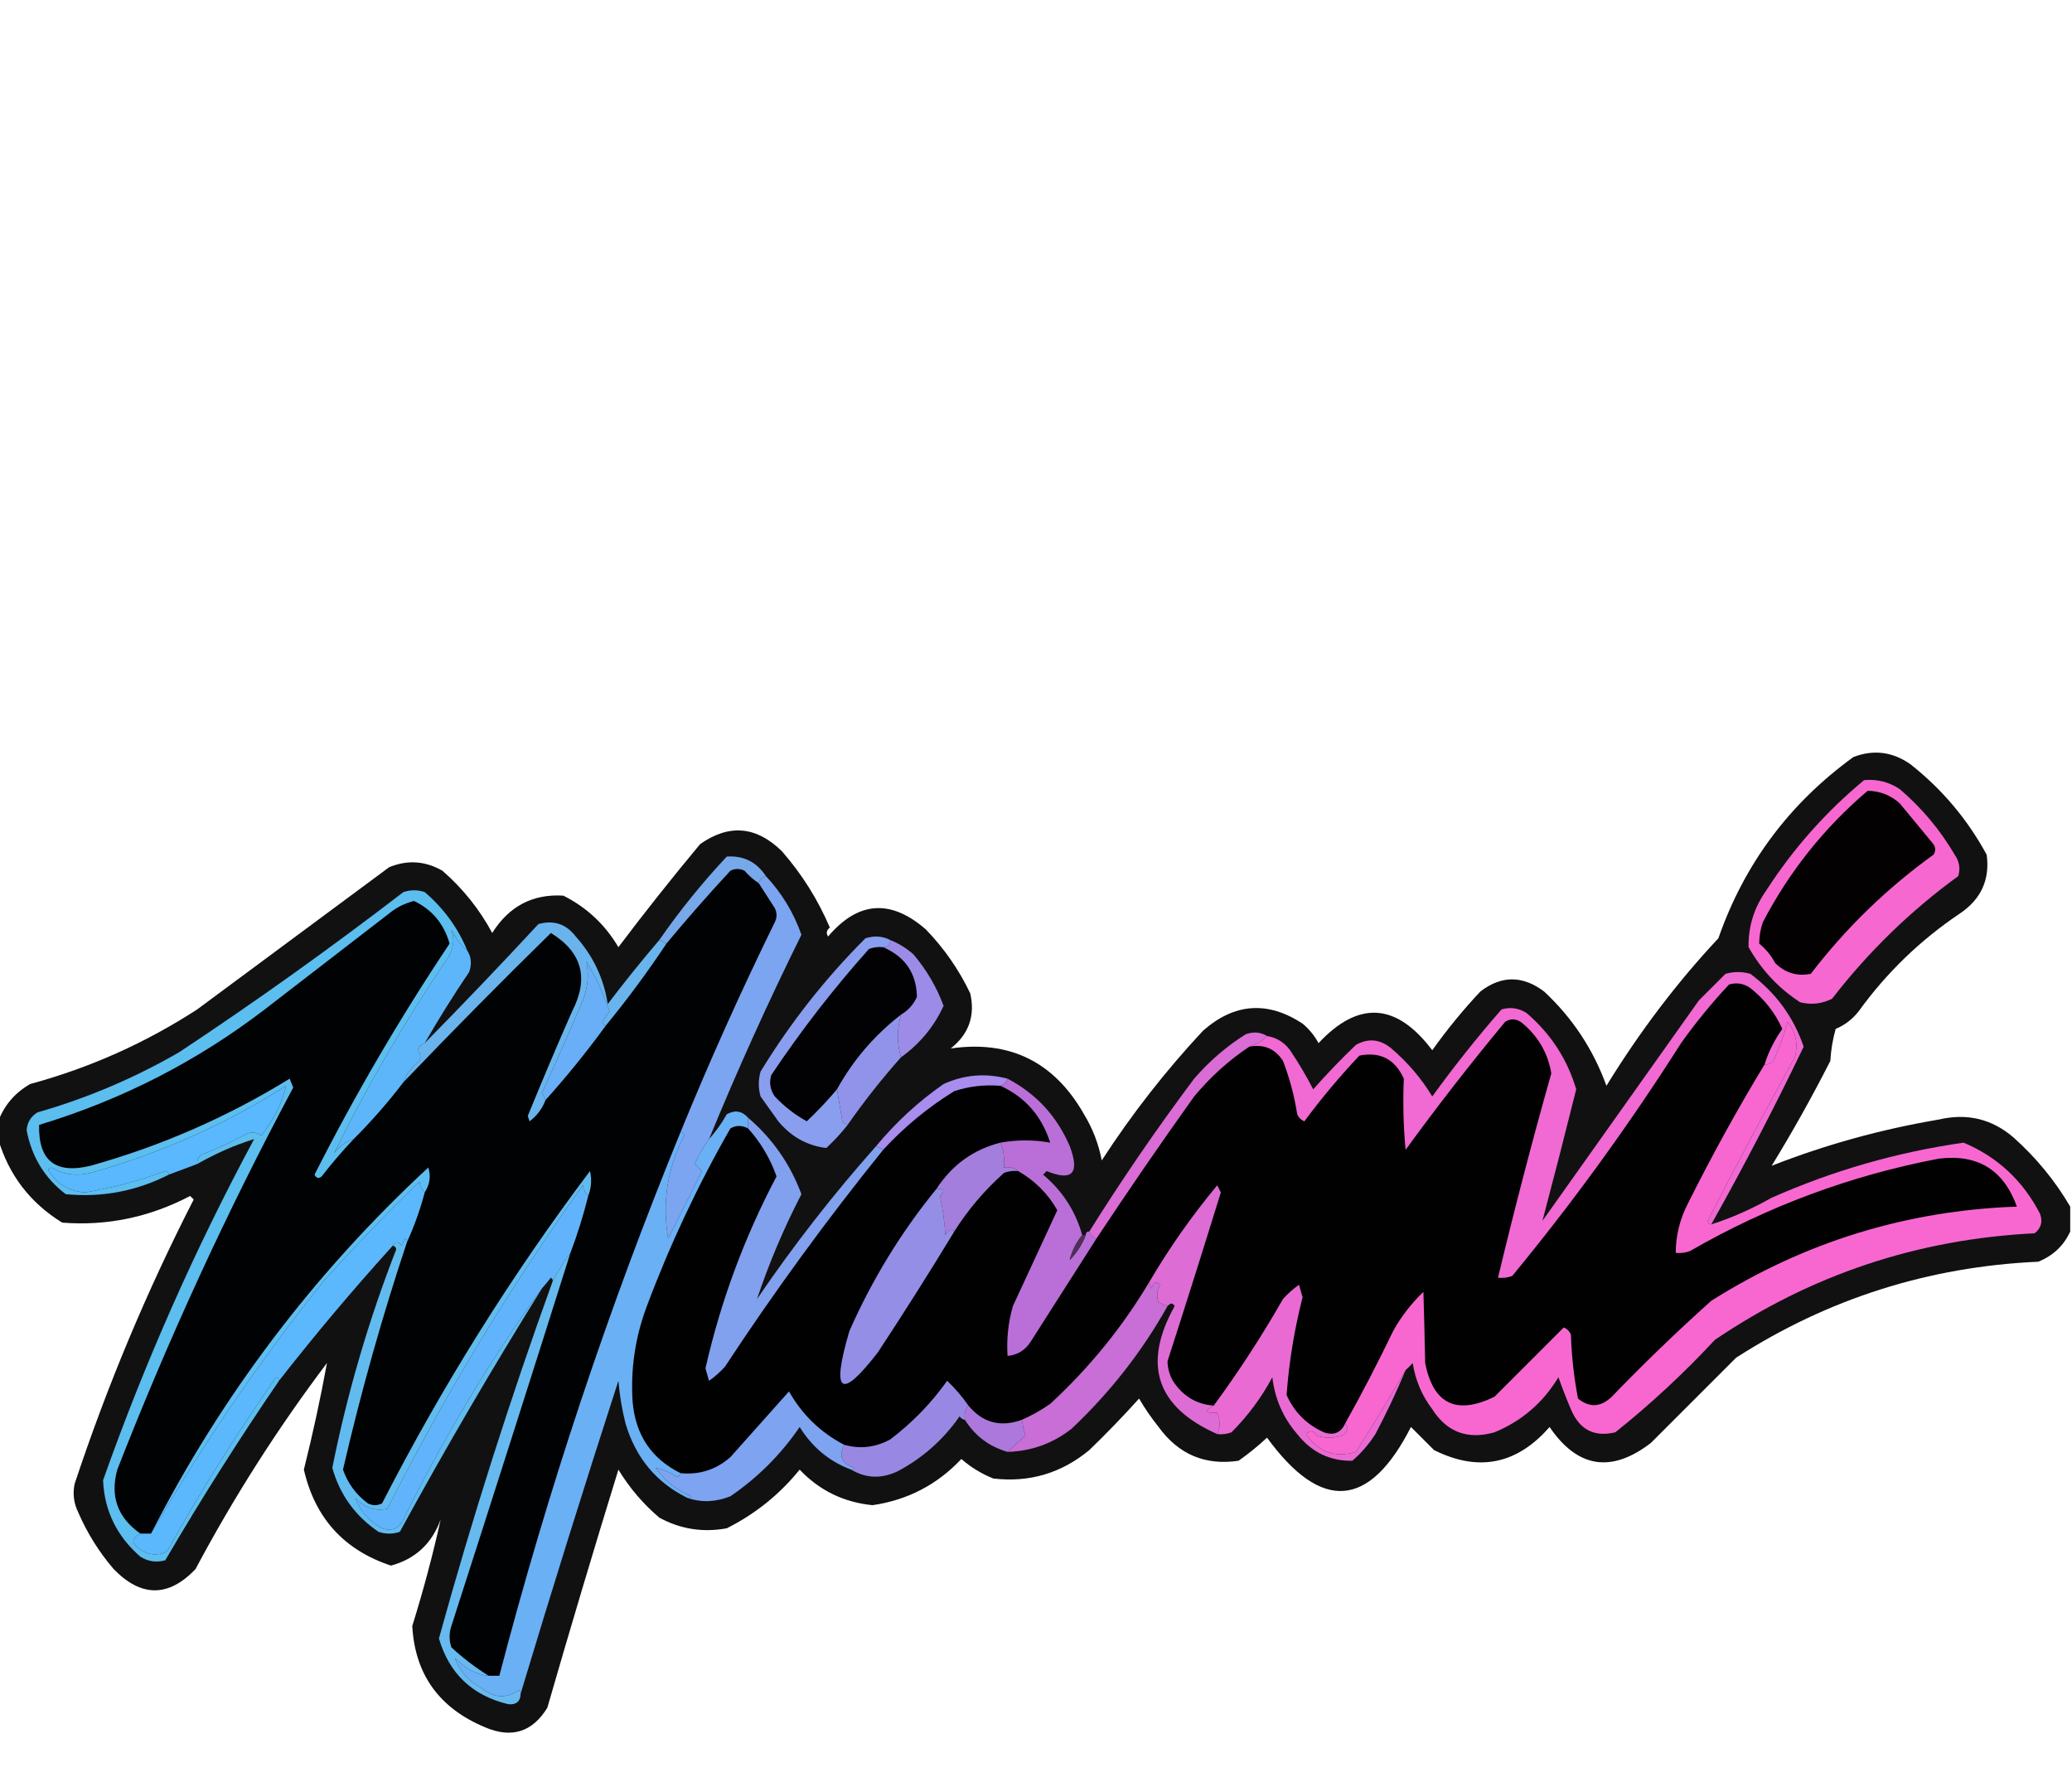 <?xml version="1.0" encoding="UTF-8"?>
<!DOCTYPE svg PUBLIC "-//W3C//DTD SVG 1.1//EN" "http://www.w3.org/Graphics/SVG/1.1/DTD/svg11.dtd">
<svg xmlns="http://www.w3.org/2000/svg" version="1.1" width="583px" height="500px" style="shape-rendering:geometricPrecision; text-rendering:geometricPrecision; image-rendering:optimizeQuality; fill-rule:evenodd; clip-rule:evenodd" xmlns:xlink="http://www.w3.org/1999/xlink">
<g><path style="opacity:0.939" fill="#030304" d="M 582.5,339.5 C 582.5,341.833 582.5,344.167 582.5,346.5C 580.685,350.479 577.685,353.312 573.5,355C 542.674,356.388 514.34,365.388 488.5,382C 480.5,390 472.5,398 464.5,406C 453.365,414.542 443.865,413.042 436,401.5C 426.805,412.055 415.971,414.221 403.5,408C 401.333,405.833 399.167,403.667 397,401.5C 385.297,424.477 371.797,425.477 356.5,404.5C 353.978,406.856 351.312,409.023 348.5,411C 339.112,412.391 331.612,409.224 326,401.5C 323.971,398.971 322.138,396.304 320.5,393.5C 316.043,398.459 311.376,403.292 306.5,408C 298.632,414.512 289.632,417.178 279.5,416C 276.166,414.669 273.166,412.835 270.5,410.5C 263.693,417.737 255.36,422.07 245.5,423.5C 237.393,422.696 230.56,419.363 225,413.5C 219.372,420.457 212.539,425.957 204.5,430C 197.785,431.248 191.452,430.248 185.5,427C 180.917,423.088 177.083,418.588 174,413.5C 167.131,435.774 160.464,458.107 154,480.5C 149.8,487.343 143.967,489.176 136.5,486C 123.591,480.623 116.758,471.123 116,457.5C 119.108,447.526 121.775,437.526 124,427.5C 121.525,434.312 116.859,438.645 110,440.5C 96.798,436.128 88.631,427.128 85.5,413.5C 88.002,403.5 90.169,393.5 92,383.5C 78.169,401.817 65.836,421.15 55,441.5C 47.407,449.44 39.741,449.44 32,441.5C 27.875,436.699 24.542,431.365 22,425.5C 20.75,422.923 20.416,420.257 21,417.5C 30.115,389.991 41.282,363.325 54.5,337.5C 54.167,337.167 53.833,336.833 53.5,336.5C 42.086,342.488 30.086,344.988 17.5,344C 8.472,338.424 2.472,330.591 -0.5,320.5C -0.5,318.833 -0.5,317.167 -0.5,315.5C 1.199,310.968 4.199,307.468 8.5,305C 25.271,300.448 40.937,293.448 55.5,284C 73.5,270.667 91.5,257.333 109.5,244C 114.652,241.878 119.652,242.211 124.5,245C 130.248,250.012 134.915,255.846 138.5,262.5C 143.223,254.974 149.89,251.474 158.5,252C 165.072,255.292 170.239,260.125 174,266.5C 181.426,256.651 189.093,246.985 197,237.5C 205.144,231.774 212.81,232.44 220,239.5C 225.638,245.942 230.138,253.108 233.5,261C 232.549,261.718 232.383,262.551 233,263.5C 241.431,253.552 250.597,252.886 260.5,261.5C 265.641,266.81 269.808,272.81 273,279.5C 274.426,285.816 272.593,290.983 267.5,295C 284.131,292.599 296.631,298.765 305,313.5C 307.455,317.531 309.121,321.864 310,326.5C 318.413,313.518 327.913,301.351 338.5,290C 347.334,282.227 356.667,281.56 366.5,288C 368.359,289.558 369.859,291.391 371,293.5C 382.244,281.453 392.911,282.12 403,295.5C 407.122,289.709 411.622,284.209 416.5,279C 422.43,274.411 428.43,274.411 434.5,279C 442.469,286.443 448.303,295.276 452,305.5C 461.426,290.176 471.926,276.343 483.5,264C 490.813,243.053 503.48,226.053 521.5,213C 527.145,210.828 532.478,211.495 537.5,215C 546.429,222.03 553.595,230.53 559,240.5C 559.93,247.478 557.43,252.978 551.5,257C 540.375,264.458 530.875,273.624 523,284.5C 521.261,286.741 519.094,288.408 516.5,289.5C 515.679,292.447 515.179,295.447 515,298.5C 509.88,308.576 504.38,318.409 498.5,328C 513.607,322.082 529.274,317.748 545.5,315C 553.43,313.136 560.43,314.803 566.5,320C 572.928,325.743 578.262,332.243 582.5,339.5 Z"/></g>
<g><path style="opacity:1" fill="#f667d0" d="M 524.5,219.5 C 528.131,219.16 531.464,219.994 534.5,222C 540.738,227.334 545.904,233.501 550,240.5C 551.301,242.365 551.635,244.365 551,246.5C 537.539,256.294 525.705,267.794 515.5,281C 512.634,282.457 509.634,282.79 506.5,282C 500.428,278.049 495.595,272.882 492,266.5C 491.88,260.708 493.547,255.374 497,250.5C 504.575,238.758 513.742,228.425 524.5,219.5 Z"/></g>
<g><path style="opacity:1" fill="#040103" d="M 525.5,222.5 C 528.928,222.547 531.928,223.713 534.5,226C 537.667,229.833 540.833,233.667 544,237.5C 544.667,238.5 544.667,239.5 544,240.5C 530.873,249.96 519.373,261.127 509.5,274C 505.671,274.758 502.338,273.758 499.5,271C 498.378,268.876 496.878,267.043 495,265.5C 494.986,263.529 495.319,261.529 496,259.5C 503.447,245.225 513.28,232.891 525.5,222.5 Z"/></g>
<g><path style="opacity:1" fill="#010203" d="M 213.5,248.5 C 214.989,250.805 216.489,253.138 218,255.5C 218.667,256.833 218.667,258.167 218,259.5C 208.482,278.898 199.649,298.565 191.5,318.5C 171.139,368.249 154.139,419.249 140.5,471.5C 139.5,471.5 138.5,471.5 137.5,471.5C 133.799,469.218 130.299,466.551 127,463.5C 126.333,461.5 126.333,459.5 127,457.5C 138.274,422.512 149.441,387.512 160.5,352.5C 162.457,347.36 164.124,342.027 165.5,336.5C 166.39,334.218 166.556,331.885 166,329.5C 143.872,358.9 124.372,390.067 107.5,423C 106.167,423.667 104.833,423.667 103.5,423C 100.168,420.511 97.834,417.344 96.5,413.5C 101.494,391.857 107.494,370.523 114.5,349.5C 116.538,345.06 118.204,340.393 119.5,335.5C 120.946,333.218 121.279,330.885 120.5,328.5C 88.338,358.307 62.338,392.641 42.5,431.5C 41.5,431.5 40.5,431.5 39.5,431.5C 33.085,427.008 30.918,421.008 33,413.5C 47.389,376.653 63.889,340.819 82.5,306C 82.167,305.167 81.833,304.333 81.5,303.5C 64.026,314.274 45.36,322.44 25.5,328C 15.59,330.415 10.757,326.582 11,316.5C 34.205,309.482 55.371,298.648 74.5,284C 86.167,275 97.833,266 109.5,257C 111.56,255.304 113.893,254.137 116.5,253.5C 121.594,255.936 124.927,259.936 126.5,265.5C 112.572,286.346 99.905,308.012 88.5,330.5C 89.002,331.521 89.668,331.688 90.5,331C 93.335,327.333 96.335,323.833 99.5,320.5C 104.533,315.468 109.199,310.135 113.5,304.5C 127.111,290.278 140.944,276.278 155,262.5C 163.778,267.88 165.778,275.214 161,284.5C 156.695,294.276 152.529,304.109 148.5,314C 148.667,314.5 148.833,315 149,315.5C 151.102,313.905 152.602,311.905 153.5,309.5C 159.516,302.814 165.182,295.814 170.5,288.5C 176.577,281.096 182.244,273.43 187.5,265.5C 193.262,258.564 199.262,251.73 205.5,245C 206.833,244.333 208.167,244.333 209.5,245C 210.705,246.376 212.038,247.542 213.5,248.5 Z"/></g>
<g><path style="opacity:1" fill="#77a8ea" d="M 215.5,246.5 C 214.5,246.833 213.833,247.5 213.5,248.5C 212.038,247.542 210.705,246.376 209.5,245C 208.167,244.333 206.833,244.333 205.5,245C 199.262,251.73 193.262,258.564 187.5,265.5C 186.833,265.167 186.167,264.833 185.5,264.5C 191.226,256.24 197.559,248.406 204.5,241C 209.217,240.692 212.884,242.525 215.5,246.5 Z"/></g>
<g><path style="opacity:1" fill="#69b4ed" d="M 185.5,264.5 C 186.167,264.833 186.833,265.167 187.5,265.5C 182.244,273.43 176.577,281.096 170.5,288.5C 169.957,288.44 169.624,288.107 169.5,287.5C 170.167,286.5 170.833,285.5 171.5,284.5C 169.819,279.633 167.653,274.966 165,270.5C 165.745,274.163 165.411,277.83 164,281.5C 160.264,290.208 156.43,298.875 152.5,307.5C 152.863,308.183 153.196,308.85 153.5,309.5C 152.602,311.905 151.102,313.905 149,315.5C 148.833,315 148.667,314.5 148.5,314C 152.529,304.109 156.695,294.276 161,284.5C 165.778,275.214 163.778,267.88 155,262.5C 140.944,276.278 127.111,290.278 113.5,304.5C 114.373,302.114 115.873,300.114 118,298.5C 118.492,297.451 118.326,296.451 117.5,295.5C 117.855,294.478 118.522,293.811 119.5,293.5C 130.3,282.532 140.967,271.365 151.5,260C 155.793,258.798 159.293,259.965 162,263.5C 166.884,268.935 169.884,275.268 171,282.5C 175.697,276.312 180.531,270.312 185.5,264.5 Z"/></g>
<g><path style="opacity:1" fill="#020204" d="M 248.5,266.5 C 254.701,269.187 257.868,273.853 258,280.5C 257.004,282.66 255.504,284.327 253.5,285.5C 246.009,291.317 240.009,298.317 235.5,306.5C 232.831,309.669 229.997,312.669 227,315.5C 223.656,313.655 220.656,311.322 218,308.5C 216.699,306.635 216.365,304.635 217,302.5C 225.32,290.034 234.487,278.201 244.5,267C 245.793,266.51 247.127,266.343 248.5,266.5 Z"/></g>
<g><path style="opacity:1" fill="#020102" d="M 496.5,299.5 C 488.854,312.117 481.687,325.117 475,338.5C 472.701,342.896 471.534,347.562 471.5,352.5C 472.873,352.657 474.207,352.49 475.5,352C 497.389,339.386 520.723,330.72 545.5,326C 556.457,324.643 563.79,329.143 567.5,339.5C 536.432,340.599 507.765,349.433 481.5,366C 471.863,374.636 462.53,383.636 453.5,393C 450.395,395.964 447.228,396.13 444,393.5C 442.861,387.564 442.195,381.564 442,375.5C 441.612,374.572 440.945,373.905 440,373.5C 433.512,379.988 427.012,386.488 420.5,393C 409.771,398.218 403.271,395.052 401,383.5C 400.868,376.781 400.702,370.115 400.5,363.5C 397.124,366.714 394.29,370.381 392,374.5C 387.742,383.351 383.242,392.017 378.5,400.5C 377.294,403.139 375.294,403.972 372.5,403C 367.667,400.833 364.167,397.333 362,392.5C 362.681,383.249 364.181,374.082 366.5,365C 366.167,363.833 365.833,362.667 365.5,361.5C 363.851,362.648 362.351,363.981 361,365.5C 355.031,375.945 348.531,385.945 341.5,395.5C 336.578,395.101 332.745,392.767 330,388.5C 329.042,386.801 328.542,384.967 328.5,383C 333.593,367.218 338.593,351.385 343.5,335.5C 343.167,334.833 342.833,334.167 342.5,333.5C 335.419,342.004 329.086,351.004 323.5,360.5C 315.925,373.26 306.592,384.76 295.5,395C 292.968,396.765 290.301,398.265 287.5,399.5C 281.483,401.649 276.483,400.315 272.5,395.5C 270.735,392.971 268.735,390.638 266.5,388.5C 262.048,394.787 256.714,400.287 250.5,405C 246.308,407.277 241.975,407.777 237.5,406.5C 230.88,403.048 225.714,398.048 222,391.5C 216.5,397.667 211,403.833 205.5,410C 201.48,413.51 196.814,415.01 191.5,414.5C 183.332,410.468 178.832,403.801 178,394.5C 177.385,385.238 178.718,376.238 182,367.5C 188.484,350.199 196.317,333.532 205.5,317.5C 207.095,316.566 208.761,316.566 210.5,317.5C 214.062,321.456 216.729,325.956 218.5,331C 209.47,348.087 202.803,366.087 198.5,385C 198.833,386.167 199.167,387.333 199.5,388.5C 201.149,387.352 202.649,386.019 204,384.5C 217.874,363.398 232.707,343.065 248.5,323.5C 254.419,317.079 261.086,311.579 268.5,307C 272.7,305.633 277.033,305.133 281.5,305.5C 288.453,308.681 293.12,314.015 295.5,321.5C 290.833,320.667 286.166,320.667 281.5,321.5C 273.871,323.447 267.871,327.78 263.5,334.5C 253.588,346.636 245.421,359.97 239,374.5C 233.832,392.096 236.499,394.096 247,380.5C 254.391,369.283 261.557,357.949 268.5,346.5C 272.318,340.422 276.984,334.922 282.5,330C 283.793,329.51 285.127,329.343 286.5,329.5C 291.174,332.174 294.841,335.841 297.5,340.5C 293.336,349.495 289.169,358.495 285,367.5C 283.691,372.066 283.191,376.733 283.5,381.5C 286.263,381.256 288.429,379.923 290,377.5C 296.177,367.805 302.344,358.138 308.5,348.5C 317.41,335.022 326.577,321.688 336,308.5C 340.54,303.027 345.706,298.36 351.5,294.5C 355.594,293.705 358.761,295.038 361,298.5C 362.864,303.343 364.197,308.343 365,313.5C 365.388,314.428 366.055,315.095 367,315.5C 371.767,309.061 376.933,302.894 382.5,297C 388.351,295.843 392.518,298.009 395,303.5C 394.709,310.189 394.876,316.855 395.5,323.5C 404.42,311.238 413.754,299.238 423.5,287.5C 425.187,286.432 426.854,286.599 428.5,288C 432.88,291.707 435.546,296.374 436.5,302C 431.101,321.099 426.101,340.265 421.5,359.5C 422.873,359.657 424.207,359.49 425.5,359C 442.68,338.14 458.513,316.307 473,293.5C 477.122,287.709 481.622,282.209 486.5,277C 488.635,276.365 490.635,276.699 492.5,278C 496.454,281.117 499.454,284.95 501.5,289.5C 499.295,292.577 497.628,295.91 496.5,299.5 Z"/></g>
<g><path style="opacity:1" fill="#68aff7" d="M 170.5,288.5 C 165.182,295.814 159.516,302.814 153.5,309.5C 153.196,308.85 152.863,308.183 152.5,307.5C 156.43,298.875 160.264,290.208 164,281.5C 165.411,277.83 165.745,274.163 165,270.5C 167.653,274.966 169.819,279.633 171.5,284.5C 170.833,285.5 170.167,286.5 169.5,287.5C 169.624,288.107 169.957,288.44 170.5,288.5 Z"/></g>
<g><path style="opacity:1" fill="#5eb6fa" d="M 131.5,267.5 C 132.622,269.288 132.789,271.288 132,273.5C 127.561,280.055 123.395,286.721 119.5,293.5C 118.522,293.811 117.855,294.478 117.5,295.5C 118.326,296.451 118.492,297.451 118,298.5C 115.873,300.114 114.373,302.114 113.5,304.5C 109.199,310.135 104.533,315.468 99.5,320.5C 97.284,321.203 95.451,322.536 94,324.5C 103.327,305.53 113.994,287.197 126,269.5C 127.657,266.911 127.991,264.244 127,261.5C 128.431,264.266 129.931,266.266 131.5,267.5 Z"/></g>
<g><path style="opacity:1" fill="#7ba5f1" d="M 215.5,246.5 C 219.972,251.272 223.306,256.772 225.5,263C 216.149,281.897 207.483,301.064 199.5,320.5C 197.941,322.608 196.608,324.941 195.5,327.5C 196.167,328.167 196.833,328.833 197.5,329.5C 194.333,335.833 191.167,342.167 188,348.5C 186.267,338.282 187.767,328.615 192.5,319.5C 192.376,318.893 192.043,318.56 191.5,318.5C 199.649,298.565 208.482,278.898 218,259.5C 218.667,258.167 218.667,256.833 218,255.5C 216.489,253.138 214.989,250.805 213.5,248.5C 213.833,247.5 214.5,246.833 215.5,246.5 Z"/></g>
<g><path style="opacity:1" fill="#9d8be8" d="M 250.5,264.5 C 252.861,265.435 255.028,266.768 257,268.5C 260.692,272.852 263.526,277.685 265.5,283C 262.82,288.854 258.82,293.687 253.5,297.5C 252.356,293.648 252.356,289.648 253.5,285.5C 255.504,284.327 257.004,282.66 258,280.5C 257.868,273.853 254.701,269.187 248.5,266.5C 249.833,266.5 250.5,265.833 250.5,264.5 Z"/></g>
<g><path style="opacity:1" fill="#f169d2" d="M 481.5,344.5 C 480.957,344.44 480.624,344.107 480.5,343.5C 488.412,328.008 496.579,312.675 505,297.5C 505.996,293.793 505.33,290.459 503,287.5C 501.951,291.265 500.618,294.932 499,298.5C 498.329,299.252 497.496,299.586 496.5,299.5C 497.628,295.91 499.295,292.577 501.5,289.5C 499.454,284.95 496.454,281.117 492.5,278C 490.635,276.699 488.635,276.365 486.5,277C 481.622,282.209 477.122,287.709 473,293.5C 458.513,316.307 442.68,338.14 425.5,359C 424.207,359.49 422.873,359.657 421.5,359.5C 426.101,340.265 431.101,321.099 436.5,302C 435.546,296.374 432.88,291.707 428.5,288C 426.854,286.599 425.187,286.432 423.5,287.5C 413.754,299.238 404.42,311.238 395.5,323.5C 394.876,316.855 394.709,310.189 395,303.5C 392.518,298.009 388.351,295.843 382.5,297C 376.933,302.894 371.767,309.061 367,315.5C 366.055,315.095 365.388,314.428 365,313.5C 364.197,308.343 362.864,303.343 361,298.5C 358.761,295.038 355.594,293.705 351.5,294.5C 353.42,293.935 355.087,292.935 356.5,291.5C 359.195,291.933 361.362,293.266 363,295.5C 365.375,299.042 367.542,302.709 369.5,306.5C 373.29,302.208 377.29,298.042 381.5,294C 384.998,292.033 388.332,292.367 391.5,295C 396.083,298.912 399.917,303.412 403,308.5C 409.12,300.045 415.62,291.879 422.5,284C 424.971,283.294 427.305,283.627 429.5,285C 436.328,290.84 440.995,298.007 443.5,306.5C 440.395,318.958 437.229,331.291 434,343.5C 448.667,322.833 463.333,302.167 478,281.5C 480.5,279 483,276.5 485.5,274C 487.833,273.333 490.167,273.333 492.5,274C 499.64,279.301 504.64,286.134 507.5,294.5C 499.371,311.424 490.704,328.091 481.5,344.5 Z"/></g>
<g><path style="opacity:1" fill="#899eee" d="M 250.5,264.5 C 250.5,265.833 249.833,266.5 248.5,266.5C 247.127,266.343 245.793,266.51 244.5,267C 234.487,278.201 225.32,290.034 217,302.5C 216.365,304.635 216.699,306.635 218,308.5C 220.656,311.322 223.656,313.655 227,315.5C 229.997,312.669 232.831,309.669 235.5,306.5C 235.939,309.135 236.439,312.135 237,315.5C 237.383,316.056 237.883,316.389 238.5,316.5C 236.706,318.797 234.706,320.963 232.5,323C 227.146,322.371 222.646,319.871 219,315.5C 217.333,313.167 215.667,310.833 214,308.5C 213.333,306.167 213.333,303.833 214,301.5C 222.339,287.827 232.172,275.327 243.5,264C 246.039,263.204 248.372,263.371 250.5,264.5 Z"/></g>
<g><path style="opacity:1" fill="#9093e9" d="M 253.5,285.5 C 252.356,289.648 252.356,293.648 253.5,297.5C 248.119,303.546 243.119,309.879 238.5,316.5C 237.883,316.389 237.383,316.056 237,315.5C 236.439,312.135 235.939,309.135 235.5,306.5C 240.009,298.317 246.009,291.317 253.5,285.5 Z"/></g>
<g><path style="opacity:1" fill="#a88cee" d="M 283.5,303.5 C 283.167,304.5 282.5,305.167 281.5,305.5C 277.033,305.133 272.7,305.633 268.5,307C 261.086,311.579 254.419,317.079 248.5,323.5C 247.833,323.167 247.167,322.833 246.5,322.5C 252.037,315.797 258.37,309.963 265.5,305C 271.322,302.365 277.322,301.865 283.5,303.5 Z"/></g>
<g><path style="opacity:1" fill="#da6cd5" d="M 356.5,291.5 C 355.087,292.935 353.42,293.935 351.5,294.5C 345.706,298.36 340.54,303.027 336,308.5C 326.577,321.688 317.41,335.022 308.5,348.5C 307.5,348.167 306.833,347.5 306.5,346.5C 315.722,331.773 325.555,317.439 336,303.5C 340.244,298.585 345.077,294.419 350.5,291C 352.712,290.211 354.712,290.378 356.5,291.5 Z"/></g>
<g><path style="opacity:1" fill="#a37edd" d="M 281.5,321.5 C 282.369,323.717 282.702,326.05 282.5,328.5C 284.099,328.232 285.432,328.566 286.5,329.5C 285.127,329.343 283.793,329.51 282.5,330C 276.984,334.922 272.318,340.422 268.5,346.5C 267.671,345.668 266.838,346.001 266,347.5C 265.762,343.778 265.262,340.111 264.5,336.5C 265.981,335.056 265.648,334.389 263.5,334.5C 267.871,327.78 273.871,323.447 281.5,321.5 Z"/></g>
<g><path style="opacity:1" fill="#81a1ef" d="M 210.5,314.5 C 217.347,320.354 222.347,327.521 225.5,336C 220.534,345.584 216.368,355.418 213,365.5C 223.266,350.408 234.433,336.075 246.5,322.5C 247.167,322.833 247.833,323.167 248.5,323.5C 232.707,343.065 217.874,363.398 204,384.5C 202.649,386.019 201.149,387.352 199.5,388.5C 199.167,387.333 198.833,386.167 198.5,385C 202.803,366.087 209.47,348.087 218.5,331C 216.729,325.956 214.062,321.456 210.5,317.5C 210.5,316.5 210.5,315.5 210.5,314.5 Z"/></g>
<g><path style="opacity:1" fill="#5cbdef" d="M 131.5,267.5 C 129.931,266.266 128.431,264.266 127,261.5C 127.991,264.244 127.657,266.911 126,269.5C 113.994,287.197 103.327,305.53 94,324.5C 95.451,322.536 97.284,321.203 99.5,320.5C 96.335,323.833 93.335,327.333 90.5,331C 89.668,331.688 89.002,331.521 88.5,330.5C 99.905,308.012 112.572,286.346 126.5,265.5C 124.927,259.936 121.594,255.936 116.5,253.5C 113.893,254.137 111.56,255.304 109.5,257C 97.833,266 86.167,275 74.5,284C 55.371,298.648 34.205,309.482 11,316.5C 10.757,326.582 15.59,330.415 25.5,328C 45.36,322.44 64.026,314.274 81.5,303.5C 81.833,304.333 82.167,305.167 82.5,306C 63.889,340.819 47.389,376.653 33,413.5C 30.918,421.008 33.085,427.008 39.5,431.5C 36.894,432.85 36.894,434.35 39.5,436C 41.955,437.631 44.455,437.797 47,436.5C 56.209,419.968 66.209,403.968 77,388.5C 77.69,387.262 78.19,387.262 78.5,388.5C 67.267,404.915 56.601,421.748 46.5,439C 44.029,439.706 41.695,439.373 39.5,438C 32.876,432.255 29.376,425.088 29,416.5C 40.694,383.441 54.861,351.441 71.5,320.5C 66.225,322.118 60.892,324.451 55.5,327.5C 55.414,326.504 55.748,325.671 56.5,325C 60.953,323.274 65.286,321.274 69.5,319C 70.899,318.405 72.232,318.572 73.5,319.5C 77.053,315.062 79.387,310.396 80.5,305.5C 63.397,316.384 45.064,324.55 25.5,330C 21.556,330.99 17.889,330.49 14.5,328.5C 14.167,328.667 13.833,328.833 13.5,329C 15.783,333.061 19.283,335.228 24,335.5C 31.689,334.215 39.189,332.215 46.5,329.5C 47.107,329.624 47.44,329.957 47.5,330.5C 38.37,335.154 28.704,336.987 18.5,336C 12.553,331.447 8.886,325.447 7.5,318C 7.643,315.849 8.643,314.182 10.5,313C 24.533,308.984 37.866,303.317 50.5,296C 72.028,281.736 93.028,266.736 113.5,251C 115.5,250.333 117.5,250.333 119.5,251C 124.865,255.585 128.865,261.085 131.5,267.5 Z"/></g>
<g><path style="opacity:1" fill="#59b8fe" d="M 55.5,327.5 C 52.833,328.5 50.167,329.5 47.5,330.5C 47.44,329.957 47.107,329.624 46.5,329.5C 39.189,332.215 31.689,334.215 24,335.5C 19.283,335.228 15.783,333.061 13.5,329C 13.833,328.833 14.167,328.667 14.5,328.5C 17.889,330.49 21.556,330.99 25.5,330C 45.064,324.55 63.397,316.384 80.5,305.5C 79.387,310.396 77.053,315.062 73.5,319.5C 72.232,318.572 70.899,318.405 69.5,319C 65.286,321.274 60.953,323.274 56.5,325C 55.748,325.671 55.414,326.504 55.5,327.5 Z"/></g>
<g><path style="opacity:1" fill="#f867d0" d="M 481.5,344.5 C 487.057,342.744 492.724,340.244 498.5,337C 515.78,329.347 533.78,324.18 552.5,321.5C 562.015,325.511 569.182,332.177 574,341.5C 574.825,343.701 574.325,345.534 572.5,347C 539.598,348.634 509.598,358.634 482.5,377C 473.768,386.401 464.435,395.068 454.5,403C 448.56,404.419 444.393,402.252 442,396.5C 440.734,393.534 439.567,390.534 438.5,387.5C 434.174,394.663 428.174,399.83 420.5,403C 412.959,405.137 407.126,402.97 403,396.5C 400.07,392.638 398.236,388.305 397.5,383.5C 396.818,384.243 396.151,384.909 395.5,385.5C 391.302,392.792 386.635,400.458 381.5,408.5C 375.656,410.249 370.989,408.582 367.5,403.5C 368.576,402.344 369.576,402.511 370.5,404C 372.833,404.667 375.167,404.667 377.5,404C 379.311,402.959 379.645,401.793 378.5,400.5C 383.242,392.017 387.742,383.351 392,374.5C 394.29,370.381 397.124,366.714 400.5,363.5C 400.702,370.115 400.868,376.781 401,383.5C 403.271,395.052 409.771,398.218 420.5,393C 427.012,386.488 433.512,379.988 440,373.5C 440.945,373.905 441.612,374.572 442,375.5C 442.195,381.564 442.861,387.564 444,393.5C 447.228,396.13 450.395,395.964 453.5,393C 462.53,383.636 471.863,374.636 481.5,366C 507.765,349.433 536.432,340.599 567.5,339.5C 563.79,329.143 556.457,324.643 545.5,326C 520.723,330.72 497.389,339.386 475.5,352C 474.207,352.49 472.873,352.657 471.5,352.5C 471.534,347.562 472.701,342.896 475,338.5C 481.687,325.117 488.854,312.117 496.5,299.5C 497.496,299.586 498.329,299.252 499,298.5C 500.618,294.932 501.951,291.265 503,287.5C 505.33,290.459 505.996,293.793 505,297.5C 496.579,312.675 488.412,328.008 480.5,343.5C 480.624,344.107 480.957,344.44 481.5,344.5 Z"/></g>
<g><path style="opacity:1" fill="#5bb8fc" d="M 119.5,335.5 C 118.204,340.393 116.538,345.06 114.5,349.5C 114.565,349.062 114.399,348.728 114,348.5C 113.667,349.167 113.333,349.833 113,350.5C 112.023,349.226 111.189,349.226 110.5,350.5C 99.358,362.796 88.691,375.463 78.5,388.5C 78.19,387.262 77.69,387.262 77,388.5C 66.209,403.968 56.209,419.968 47,436.5C 44.455,437.797 41.955,437.631 39.5,436C 36.894,434.35 36.894,432.85 39.5,431.5C 40.5,431.5 41.5,431.5 42.5,431.5C 56.849,406.64 73.016,382.973 91,360.5C 99.636,350.863 108.636,341.53 118,332.5C 118.232,333.737 118.732,334.737 119.5,335.5 Z"/></g>
<g><path style="opacity:1" fill="#dd6cd5" d="M 341.5,395.5 C 338.742,396.967 339.075,397.633 342.5,397.5C 343.38,399.611 343.38,401.611 342.5,403.5C 325.37,395.902 321.37,383.902 330.5,367.5C 330.03,366.537 329.363,366.537 328.5,367.5C 327.784,367.217 326.951,366.884 326,366.5C 325.349,364.765 325.515,363.098 326.5,361.5C 325.369,360.396 324.535,360.729 324,362.5C 323.536,361.906 323.369,361.239 323.5,360.5C 329.086,351.004 335.419,342.004 342.5,333.5C 342.833,334.167 343.167,334.833 343.5,335.5C 338.593,351.385 333.593,367.218 328.5,383C 328.542,384.967 329.042,386.801 330,388.5C 332.745,392.767 336.578,395.101 341.5,395.5 Z"/></g>
<g><path style="opacity:1" fill="#b96fd7" d="M 283.5,303.5 C 291.562,307.731 297.396,314.064 301,322.5C 303.881,330.117 301.714,332.45 294.5,329.5C 294.167,329.833 293.833,330.167 293.5,330.5C 298.955,335.092 302.621,340.758 304.5,347.5C 302.763,349.64 301.596,351.973 301,354.5C 303.009,352.478 304.509,350.145 305.5,347.5C 305.5,346.833 305.833,346.5 306.5,346.5C 306.833,347.5 307.5,348.167 308.5,348.5C 302.344,358.138 296.177,367.805 290,377.5C 288.429,379.923 286.263,381.256 283.5,381.5C 283.191,376.733 283.691,372.066 285,367.5C 289.169,358.495 293.336,349.495 297.5,340.5C 294.841,335.841 291.174,332.174 286.5,329.5C 285.432,328.566 284.099,328.232 282.5,328.5C 282.702,326.05 282.369,323.717 281.5,321.5C 286.166,320.667 290.833,320.667 295.5,321.5C 293.12,314.015 288.453,308.681 281.5,305.5C 282.5,305.167 283.167,304.5 283.5,303.5 Z"/></g>
<g><path style="opacity:1" fill="#522e5a" d="M 304.5,347.5 C 304.833,347.5 305.167,347.5 305.5,347.5C 304.509,350.145 303.009,352.478 301,354.5C 301.596,351.973 302.763,349.64 304.5,347.5 Z"/></g>
<g><path style="opacity:1" fill="#958ee7" d="M 263.5,334.5 C 265.648,334.389 265.981,335.056 264.5,336.5C 265.262,340.111 265.762,343.778 266,347.5C 266.838,346.001 267.671,345.668 268.5,346.5C 261.557,357.949 254.391,369.283 247,380.5C 236.499,394.096 233.832,392.096 239,374.5C 245.421,359.97 253.588,346.636 263.5,334.5 Z"/></g>
<g><path style="opacity:1" fill="#5ebdf1" d="M 119.5,335.5 C 118.732,334.737 118.232,333.737 118,332.5C 108.636,341.53 99.636,350.863 91,360.5C 73.016,382.973 56.849,406.64 42.5,431.5C 62.338,392.641 88.338,358.307 120.5,328.5C 121.279,330.885 120.946,333.218 119.5,335.5 Z"/></g>
<g><path style="opacity:1" fill="#61b4fc" d="M 165.5,336.5 C 164.124,342.027 162.457,347.36 160.5,352.5C 158.892,354.618 157.226,357.285 155.5,360.5C 155.565,360.062 155.399,359.728 155,359.5C 154.148,360.571 153.315,361.571 152.5,362.5C 137.793,382.801 124.626,404.801 113,428.5C 111.534,430.325 109.701,430.825 107.5,430C 103.788,427.972 101.288,425.139 100,421.5C 102.597,424.268 105.597,425.268 109,424.5C 125.071,392.671 143.405,362.338 164,333.5C 164.232,334.737 164.732,335.737 165.5,336.5 Z"/></g>
<g><path style="opacity:1" fill="#ea6ad3" d="M 378.5,400.5 C 379.645,401.793 379.311,402.959 377.5,404C 375.167,404.667 372.833,404.667 370.5,404C 369.576,402.511 368.576,402.344 367.5,403.5C 370.989,408.582 375.656,410.249 381.5,408.5C 386.635,400.458 391.302,392.792 395.5,385.5C 392.951,391.599 390.118,397.599 387,403.5C 385.168,406.361 383.001,408.861 380.5,411C 374.227,411.116 369.06,408.616 365,403.5C 361.028,398.889 358.695,393.555 358,387.5C 354.938,393.23 351.104,398.397 346.5,403C 345.207,403.49 343.873,403.657 342.5,403.5C 343.38,401.611 343.38,399.611 342.5,397.5C 339.075,397.633 338.742,396.967 341.5,395.5C 348.531,385.945 355.031,375.945 361,365.5C 362.351,363.981 363.851,362.648 365.5,361.5C 365.833,362.667 366.167,363.833 366.5,365C 364.181,374.082 362.681,383.249 362,392.5C 364.167,397.333 367.667,400.833 372.5,403C 375.294,403.972 377.294,403.139 378.5,400.5 Z"/></g>
<g><path style="opacity:1" fill="#c86ed6" d="M 323.5,360.5 C 323.369,361.239 323.536,361.906 324,362.5C 324.535,360.729 325.369,360.396 326.5,361.5C 325.515,363.098 325.349,364.765 326,366.5C 326.951,366.884 327.784,367.217 328.5,367.5C 321.328,380.299 312.328,391.799 301.5,402C 296.21,406.145 290.21,408.312 283.5,408.5C 285.062,407.024 286.729,405.524 288.5,404C 288.088,402.436 287.755,400.936 287.5,399.5C 290.301,398.265 292.968,396.765 295.5,395C 306.592,384.76 315.925,373.26 323.5,360.5 Z"/></g>
<g><path style="opacity:1" fill="#66baef" d="M 160.5,352.5 C 149.441,387.512 138.274,422.512 127,457.5C 126.333,459.5 126.333,461.5 127,463.5C 130.299,466.551 133.799,469.218 137.5,471.5C 134.05,471.187 130.884,469.521 128,466.5C 129.288,470.139 131.788,472.972 135.5,475C 139.062,477.807 142.562,477.973 146,475.5C 146.399,475.728 146.565,476.062 146.5,476.5C 146.441,478.722 145.275,479.722 143,479.5C 132.893,477.058 126.393,470.891 123.5,461C 132.878,427.081 143.544,393.581 155.5,360.5C 157.226,357.285 158.892,354.618 160.5,352.5 Z"/></g>
<g><path style="opacity:1" fill="#9988e3" d="M 272.5,395.5 C 271.566,396.568 271.232,397.901 271.5,399.5C 270.883,399.389 270.383,399.056 270,398.5C 265.406,405.096 259.573,410.262 252.5,414C 247.95,416.124 243.616,415.958 239.5,413.5C 239.938,413.565 240.272,413.399 240.5,413C 236.882,411.936 235.882,409.769 237.5,406.5C 241.975,407.777 246.308,407.277 250.5,405C 256.714,400.287 262.048,394.787 266.5,388.5C 268.735,390.638 270.735,392.971 272.5,395.5 Z"/></g>
<g><path style="opacity:1" fill="#6ab0f5" d="M 210.5,314.5 C 210.5,315.5 210.5,316.5 210.5,317.5C 208.761,316.566 207.095,316.566 205.5,317.5C 196.317,333.532 188.484,350.199 182,367.5C 178.718,376.238 177.385,385.238 178,394.5C 178.832,403.801 183.332,410.468 191.5,414.5C 191.44,415.043 191.107,415.376 190.5,415.5C 188.503,414.253 186.503,413.419 184.5,413C 187.024,416.606 190.357,419.272 194.5,421C 194.272,421.399 193.938,421.565 193.5,421.5C 184.696,417.178 178.863,410.178 176,400.5C 175.007,396.558 174.34,392.558 174,388.5C 164.494,417.844 155.327,447.178 146.5,476.5C 146.565,476.062 146.399,475.728 146,475.5C 142.562,477.973 139.062,477.807 135.5,475C 131.788,472.972 129.288,470.139 128,466.5C 130.884,469.521 134.05,471.187 137.5,471.5C 138.5,471.5 139.5,471.5 140.5,471.5C 154.139,419.249 171.139,368.249 191.5,318.5C 192.043,318.56 192.376,318.893 192.5,319.5C 187.767,328.615 186.267,338.282 188,348.5C 191.167,342.167 194.333,335.833 197.5,329.5C 196.833,328.833 196.167,328.167 195.5,327.5C 196.608,324.941 197.941,322.608 199.5,320.5C 201.39,318.41 203.057,316.077 204.5,313.5C 206.799,312.243 208.799,312.577 210.5,314.5 Z"/></g>
<g><path style="opacity:1" fill="#ad78dc" d="M 272.5,395.5 C 276.483,400.315 281.483,401.649 287.5,399.5C 287.755,400.936 288.088,402.436 288.5,404C 286.729,405.524 285.062,407.024 283.5,408.5C 278.369,407.039 274.369,404.039 271.5,399.5C 271.232,397.901 271.566,396.568 272.5,395.5 Z"/></g>
<g><path style="opacity:1" fill="#7da3f1" d="M 237.5,406.5 C 235.882,409.769 236.882,411.936 240.5,413C 240.272,413.399 239.938,413.565 239.5,413.5C 233.376,411.223 228.543,407.223 225,401.5C 219.719,409.237 213.219,415.737 205.5,421C 201.408,422.632 197.408,422.798 193.5,421.5C 193.938,421.565 194.272,421.399 194.5,421C 190.357,419.272 187.024,416.606 184.5,413C 186.503,413.419 188.503,414.253 190.5,415.5C 191.107,415.376 191.44,415.043 191.5,414.5C 196.814,415.01 201.48,413.51 205.5,410C 211,403.833 216.5,397.667 222,391.5C 225.714,398.048 230.88,403.048 237.5,406.5 Z"/></g>
<g><path style="opacity:1" fill="#61bbef" d="M 165.5,336.5 C 164.732,335.737 164.232,334.737 164,333.5C 143.405,362.338 125.071,392.671 109,424.5C 105.597,425.268 102.597,424.268 100,421.5C 101.288,425.139 103.788,427.972 107.5,430C 109.701,430.825 111.534,430.325 113,428.5C 124.626,404.801 137.793,382.801 152.5,362.5C 138.547,384.896 125.214,407.729 112.5,431C 110.5,431.667 108.5,431.667 106.5,431C 99.947,426.545 95.614,420.545 93.5,413C 97.718,391.959 103.718,371.459 111.5,351.5C 111.376,350.893 111.043,350.56 110.5,350.5C 111.189,349.226 112.023,349.226 113,350.5C 113.333,349.833 113.667,349.167 114,348.5C 114.399,348.728 114.565,349.062 114.5,349.5C 107.494,370.523 101.494,391.857 96.5,413.5C 97.834,417.344 100.168,420.511 103.5,423C 104.833,423.667 106.167,423.667 107.5,423C 124.372,390.067 143.872,358.9 166,329.5C 166.556,331.885 166.39,334.218 165.5,336.5 Z"/></g>
</svg>
